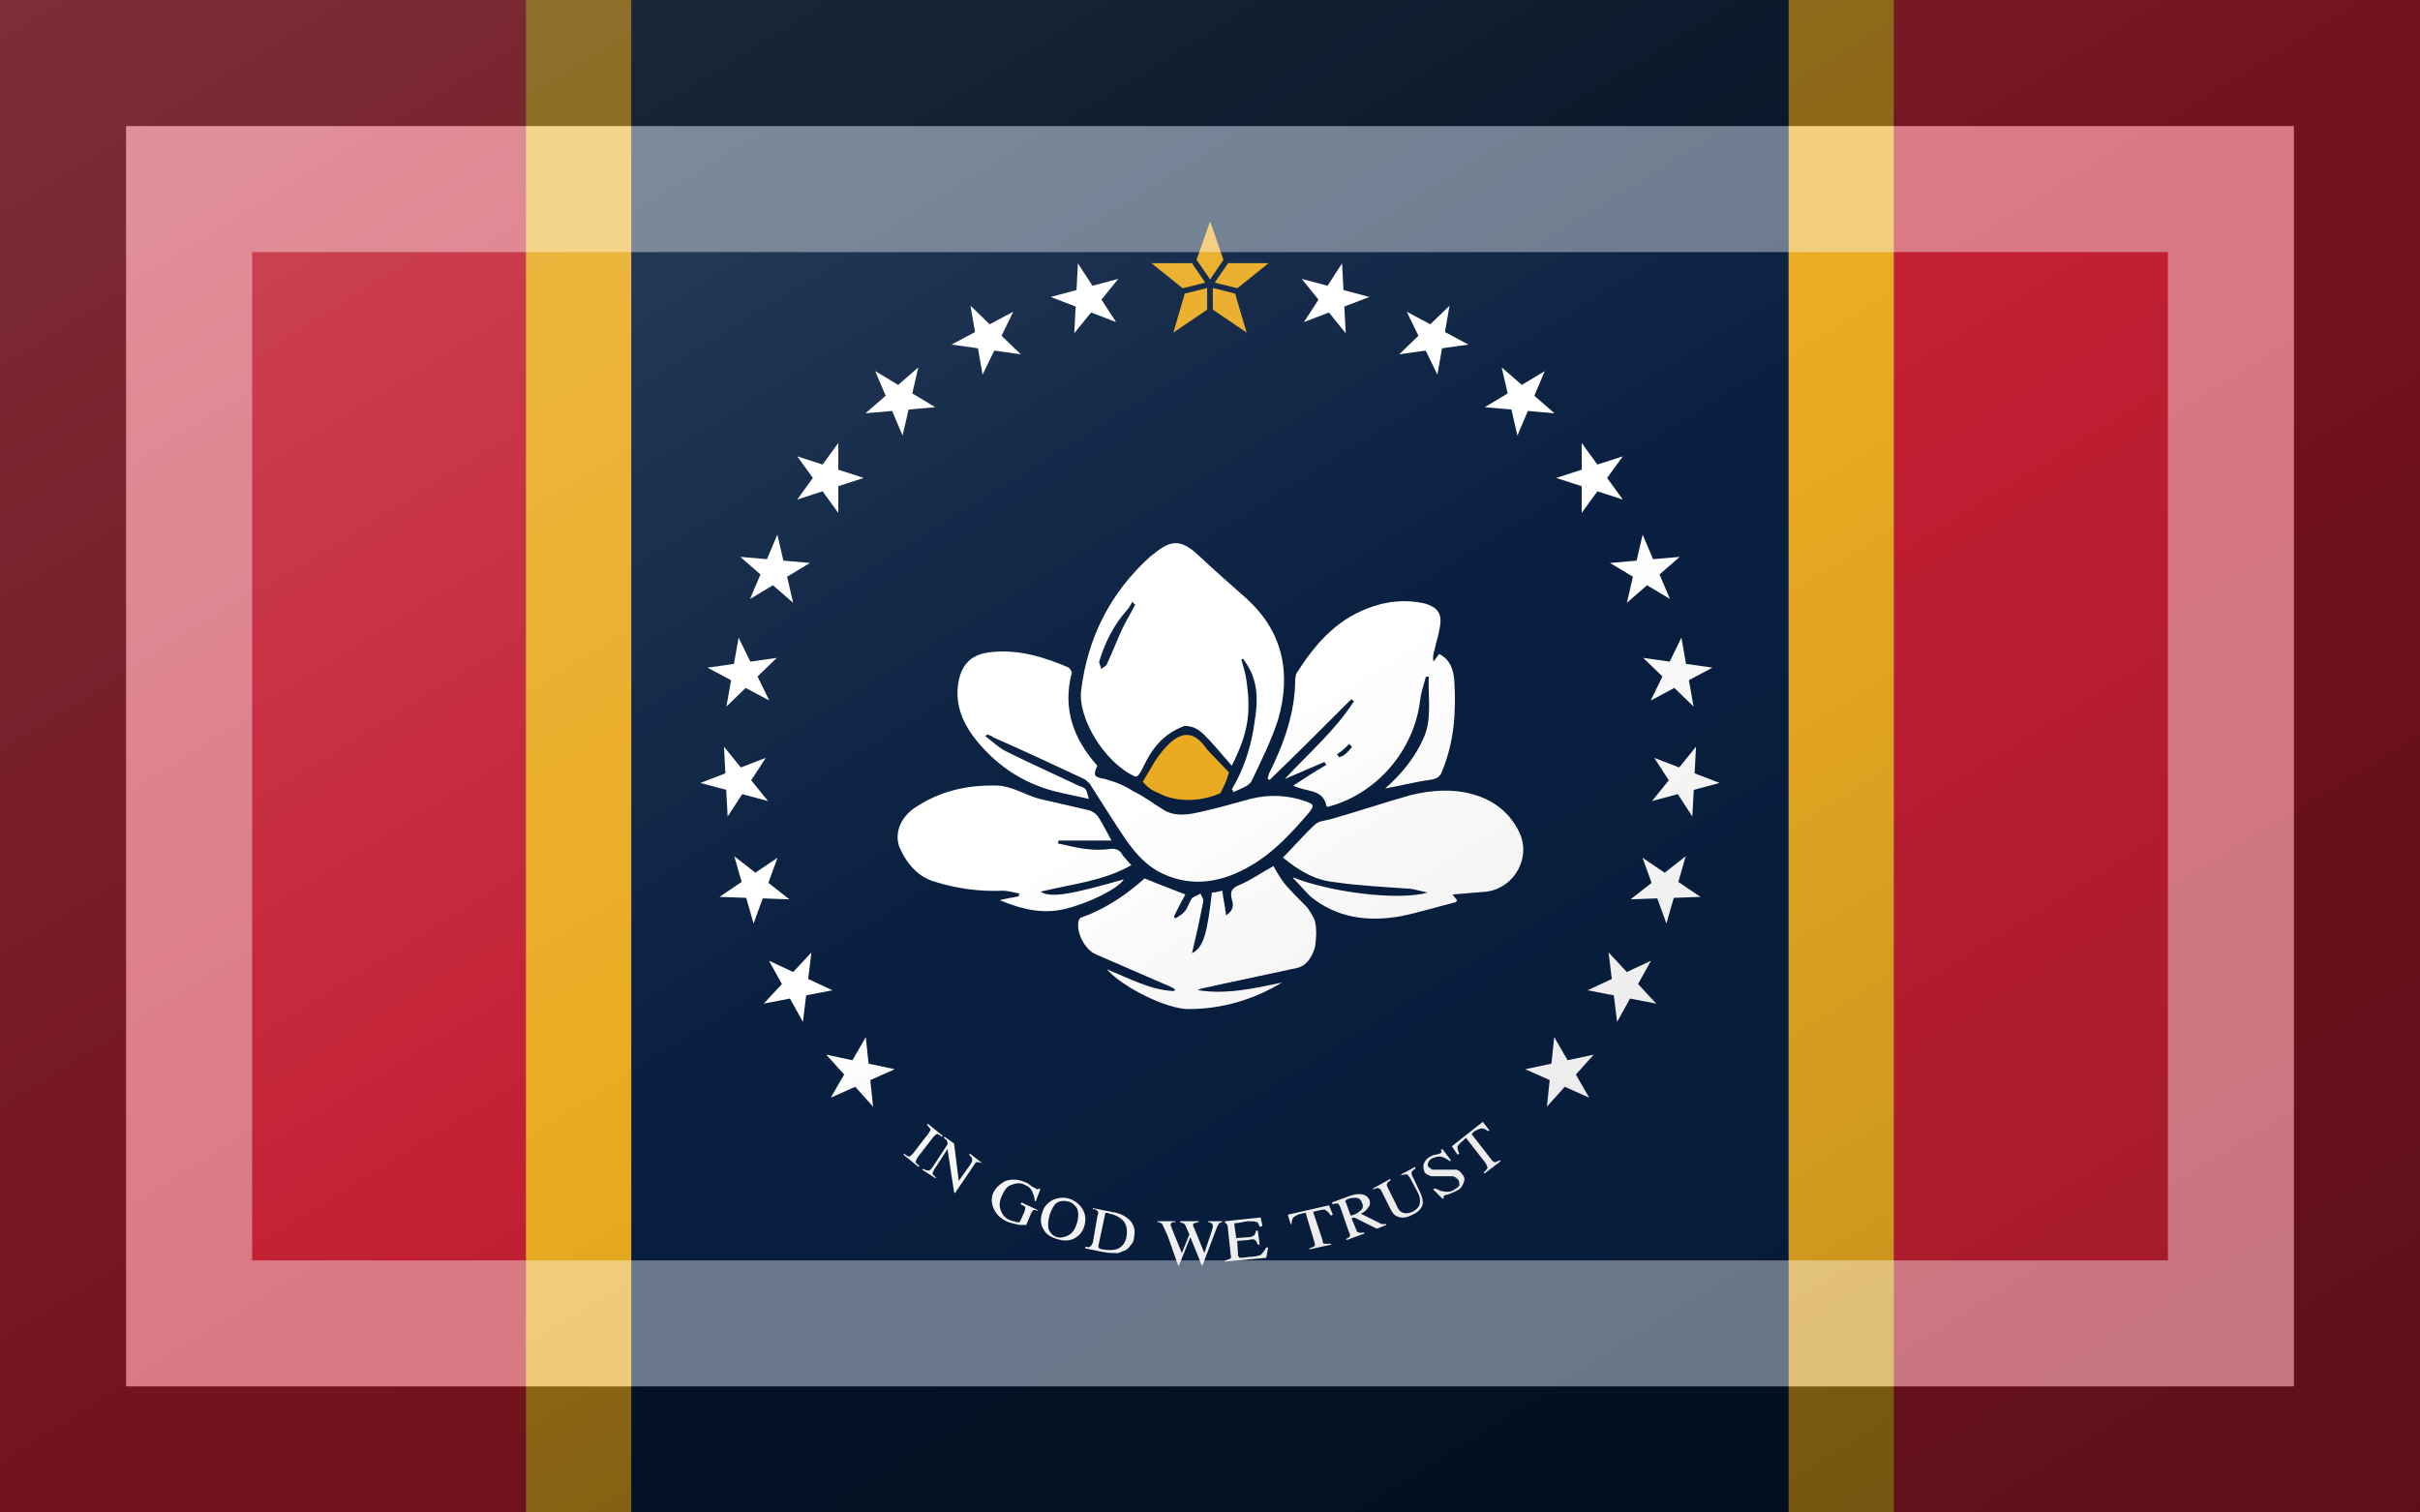 <?xml version="1.0"?>
<svg xmlns="http://www.w3.org/2000/svg" xmlns:xlink="http://www.w3.org/1999/xlink" version="1.1" width="576" height="360" viewBox="0 0 576 360">
<rect x="0" y="0" width="576" height="360" fill="#808080" stroke="none"/>
<!-- Generated by Kreative Vexillo v1.0 -->
<style>
.blue{fill:rgb(8,31,64);}
.red{fill:rgb(194,31,50);}
.white{fill:rgb(255,255,255);}
.yellow{fill:rgb(234,171,34);}
</style>
<defs>
<path id="magnolia" d="M -0.222 0.162 C -0.214 0.16 -0.208 0.159 -0.202 0.158 C -0.202 0.157 -0.202 0.156 -0.201 0.155 C -0.207 0.154 -0.213 0.152 -0.219 0.152 C -0.243 0.153 -0.266 0.15 -0.289 0.143 C -0.308 0.138 -0.32 0.124 -0.328 0.106 C -0.333 0.092 -0.328 0.077 -0.314 0.066 C -0.287 0.047 -0.257 0.04 -0.224 0.041 C -0.208 0.042 -0.195 0.051 -0.18 0.055 C -0.163 0.059 -0.145 0.063 -0.128 0.067 C -0.124 0.068 -0.12 0.071 -0.118 0.074 C -0.113 0.082 -0.109 0.09 -0.104 0.099 C -0.123 0.099 -0.142 0.099 -0.16 0.099 C -0.16 0.1 -0.16 0.101 -0.161 0.102 C -0.151 0.104 -0.141 0.107 -0.13 0.108 C -0.123 0.109 -0.114 0.109 -0.106 0.108 C -0.099 0.107 -0.095 0.109 -0.092 0.115 C -0.089 0.118 -0.087 0.121 -0.083 0.125 C -0.113 0.142 -0.146 0.145 -0.179 0.153 C -0.168 0.16 -0.147 0.156 -0.091 0.14 C -0.097 0.15 -0.128 0.165 -0.152 0.171 C -0.176 0.177 -0.198 0.172 -0.222 0.162 Z M -0.069 0.139 C -0.055 0.145 -0.041 0.15 -0.026 0.156 C -0.03 0.163 -0.034 0.171 -0.038 0.179 C -0.038 0.18 -0.037 0.181 -0.036 0.181 C -0.033 0.179 -0.029 0.177 -0.026 0.173 C -0.023 0.169 -0.022 0.164 -0.019 0.16 C -0.017 0.158 -0.013 0.157 -0.01 0.155 C -0.009 0.158 -0.007 0.16 -0.007 0.163 C -0.009 0.173 -0.011 0.182 -0.013 0.192 C -0.015 0.201 -0.017 0.209 -0.019 0.218 C -0.007 0.212 -0.003 0.198 0.002 0.154 C 0.005 0.154 0.008 0.153 0.013 0.152 C 0.014 0.161 0.016 0.169 0.017 0.178 C 0.025 0.173 0.025 0.167 0.023 0.161 C 0.021 0.153 0.023 0.149 0.031 0.146 C 0.043 0.141 0.054 0.133 0.067 0.126 C 0.071 0.133 0.075 0.14 0.08 0.146 C 0.087 0.154 0.095 0.162 0.103 0.17 C 0.106 0.175 0.11 0.18 0.111 0.185 C 0.113 0.194 0.112 0.203 0.111 0.211 C 0.108 0.222 0.102 0.232 0.09 0.234 C 0.062 0.24 0.034 0.246 0.006 0.252 C -2.9999763E-4 0.254 -0.007 0.254 -0.013 0.257 C 0.017 0.262 0.047 0.255 0.076 0.249 C 0.046 0.267 0.013 0.277 -0.023 0.277 C -0.045 0.277 -0.091 0.255 -0.109 0.235 C -0.084 0.245 -0.063 0.257 -0.038 0.258 C -0.037 0.257 -0.037 0.256 -0.037 0.256 C -0.039 0.255 -0.042 0.253 -0.045 0.252 C -0.07 0.241 -0.096 0.23 -0.121 0.219 C -0.132 0.214 -0.141 0.197 -0.139 0.185 C -0.139 0.183 -0.137 0.18 -0.135 0.18 C -0.11 0.171 -0.088 0.156 -0.069 0.139 Z M 0.088 0.138 C 0.125 0.153 0.197 0.163 0.23 0.154 C 0.225 0.153 0.218 0.151 0.212 0.15 C 0.186 0.148 0.159 0.147 0.132 0.143 C 0.111 0.141 0.094 0.131 0.077 0.117 C 0.089 0.105 0.1 0.092 0.111 0.082 C 0.115 0.078 0.123 0.078 0.129 0.076 C 0.157 0.068 0.184 0.059 0.212 0.051 C 0.233 0.046 0.255 0.044 0.277 0.05 C 0.299 0.056 0.316 0.069 0.326 0.089 C 0.34 0.116 0.322 0.149 0.292 0.153 C 0.281 0.154 0.269 0.155 0.256 0.156 C 0.258 0.158 0.259 0.16 0.261 0.162 C 0.26 0.163 0.26 0.163 0.26 0.164 C 0.24 0.169 0.221 0.175 0.201 0.179 C 0.167 0.185 0.134 0.181 0.106 0.158 C 0.1 0.152 0.094 0.145 0.088 0.139 Z M 0.228 -0.074 C 0.226 -0.066 0.223 -0.058 0.222 -0.05 C 0.216 0.003 0.177 0.049 0.126 0.063 C 0.125 0.064 0.124 0.063 0.123 0.063 C 0.12 0.044 0.101 0.048 0.088 0.041 C 0.1 0.033 0.111 0.026 0.123 0.019 C 0.122 0.018 0.121 0.017 0.121 0.016 C 0.107 0.022 0.093 0.028 0.079 0.034 C 0.104 0.007 0.132 -0.017 0.152 -0.048 C 0.151 -0.049 0.15 -0.05 0.149 -0.05 C 0.121 -0.022 0.092 0.007 0.063 0.035 C 0.062 0.035 0.062 0.034 0.061 0.034 C 0.061 0.032 0.062 0.03 0.062 0.029 C 0.078 -0.003 0.09 -0.036 0.09 -0.072 C 0.09 -0.073 0.091 -0.076 0.091 -0.077 C 0.11 -0.107 0.132 -0.133 0.166 -0.146 C 0.186 -0.154 0.207 -0.156 0.228 -0.151 C 0.24 -0.147 0.245 -0.141 0.243 -0.128 C 0.242 -0.12 0.239 -0.111 0.237 -0.102 C 0.236 -0.099 0.235 -0.095 0.236 -0.09 C 0.238 -0.093 0.24 -0.095 0.242 -0.098 C 0.254 -0.092 0.257 -0.081 0.258 -0.07 C 0.26 -0.037 0.258 -0.005 0.245 0.026 C 0.243 0.032 0.239 0.034 0.232 0.035 C 0.217 0.037 0.202 0.041 0.185 0.044 C 0.202 0.029 0.216 0.012 0.225 -0.008 C 0.235 -0.029 0.23 -0.052 0.231 -0.074 C 0.23 -0.074 0.229 -0.074 0.228 -0.074 Z M 0.134 0.008 C 0.135 0.009 0.136 0.01 0.136 0.011 C 0.142 0.01 0.146 0.005 0.15 9.999983E-5 C 0.149 -8.0000015E-4 0.148 -0.002 0.147 -0.003 C 0.143 0.001 0.139 0.005 0.134 0.008 Z M -0.237 -0.011 C -0.229 -0.005 -0.222 0.002 -0.213 0.006 C -0.189 0.018 -0.164 0.029 -0.139 0.041 C -0.131 0.044 -0.131 0.043 -0.128 0.055 C -0.141 0.052 -0.152 0.05 -0.164 0.047 C -0.199 0.038 -0.228 0.018 -0.25 -0.011 C -0.262 -0.027 -0.269 -0.046 -0.266 -0.066 C -0.263 -0.087 -0.252 -0.098 -0.231 -0.1 C -0.202 -0.103 -0.176 -0.095 -0.15 -0.084 C -0.148 -0.083 -0.146 -0.08 -0.146 -0.078 C -0.156 -0.04 -0.144 -0.008 -0.119 0.02 C -0.124 0.031 -0.122 0.032 -0.111 0.034 C -0.1 0.037 -0.09 0.041 -0.081 0.047 C -0.07 0.052 -0.06 0.06 -0.05 0.066 C -0.038 0.074 -0.024 0.072 -0.011 0.069 C 0.007 0.065 0.025 0.06 0.043 0.055 C 0.063 0.05 0.083 0.051 0.102 0.058 C 0.11 0.061 0.11 0.062 0.105 0.069 C 0.087 0.09 0.068 0.111 0.044 0.125 C 0.014 0.143 -0.018 0.149 -0.05 0.134 C -0.071 0.124 -0.083 0.107 -0.095 0.089 C -0.106 0.072 -0.117 0.055 -0.127 0.039 C -0.129 0.037 -0.131 0.035 -0.133 0.034 C -0.165 0.019 -0.197 0.004 -0.229 -0.01 C -0.231 -0.012 -0.233 -0.012 -0.235 -0.013 C -0.236 -0.012 -0.237 -0.012 -0.237 -0.011 Z M 0.038 -0.157 C 0.021 -0.172 0.004 -0.187 -0.012 -0.202 C -0.03 -0.219 -0.041 -0.219 -0.059 -0.204 C -0.06 -0.203 -0.062 -0.202 -0.063 -0.201 C -0.105 -0.163 -0.129 -0.116 -0.136 -0.06 C -0.14 -0.031 -0.112 0.016 -0.08 0.031 C -0.07 0.036 -0.07 -0.006 -0.027 -0.022 C -0.011 -0.022 -0.005 -0.012 0.023 0.02 C 0.04 -0.014 0.044 -0.035 0.038 -0.073 C 0.037 -0.079 0.035 -0.086 0.033 -0.092 L 0.035 -0.093 C 0.039 -0.087 0.043 -0.081 0.045 -0.075 C 0.052 -0.056 0.049 -0.038 0.046 -0.019 C 0.042 0.004 0.035 0.025 0.023 0.045 C 0.024 0.046 0.025 0.047 0.025 0.048 C 0.032 0.044 0.041 0.042 0.044 0.036 C 0.054 0.015 0.065 -0.007 0.072 -0.029 C 0.086 -0.078 0.077 -0.122 0.038 -0.157 Z M -0.092 -0.126 C -0.098 -0.113 -0.103 -0.1 -0.109 -0.087 C -0.11 -0.085 -0.113 -0.084 -0.115 -0.082 C -0.115 -0.085 -0.117 -0.087 -0.117 -0.09 C -0.111 -0.11 -0.102 -0.128 -0.088 -0.144 C -0.085 -0.147 -0.084 -0.15 -0.082 -0.153 C -0.081 -0.152 -0.08 -0.151 -0.079 -0.15 C -0.083 -0.142 -0.088 -0.134 -0.092 -0.126 Z"/>
<path id="magnolia2" d="M -0.071 0.037 L -0.058 0.015 C -0.039 -0.013 -0.021 -0.024 -0.003 0.003 L 0.02 0.027 C 0.018 0.035 0.015 0.041 0.011 0.049 C -0.014 0.06 -0.04 0.057 -0.054 0.049 C -0.059 0.047 -0.064 0.045 -0.071 0.037 Z"/>
<path id="star" d="M 0.0 -1.0 L 0.225 -0.309 L 0.951 -0.309 L 0.363 0.118 L 0.588 0.809 L 0.0 0.382 L -0.588 0.809 L -0.363 0.118 L -0.951 -0.309 L -0.225 -0.309 Z"/>
<path id="star2" d="M 0.218 -0.374 L 0.002 -1 L -0.218 -0.374 L 0.002 -0.054 Z M -0.41 0.176 L -0.595 0.809 L -0.046 0.437 V 0.085 L -0.41 0.176 Z M -0.293 -0.318 H -0.951 L -0.444 0.089 L -0.077 -0.002 Z M 0.444 0.089 L 0.951 -0.318 H 0.293 L 0.077 -0.002 L 0.444 0.089 Z M 0.409 0.176 L 0.046 0.085 V 0.437 L 0.595 0.809 Z"/>
<path id="text" d="M 0.258 0.416 L 0.291 0.39 L 0.298 0.399 L 0.297 0.4 C 0.294 0.398 0.292 0.397 0.29 0.397 C 0.288 0.397 0.286 0.398 0.282 0.4 L 0.279 0.403 L 0.3 0.43 C 0.301 0.432 0.303 0.433 0.304 0.433 C 0.305 0.433 0.307 0.432 0.309 0.431 L 0.31 0.432 L 0.293 0.445 L 0.292 0.444 C 0.294 0.442 0.296 0.44 0.296 0.439 C 0.296 0.438 0.295 0.436 0.294 0.434 L 0.273 0.407 L 0.27 0.41 C 0.267 0.412 0.265 0.415 0.264 0.416 C 0.264 0.418 0.264 0.42 0.266 0.424 L 0.264 0.425 Z M 0.24 0.461 C 0.243 0.462 0.246 0.464 0.248 0.464 C 0.253 0.465 0.257 0.465 0.261 0.462 C 0.263 0.461 0.265 0.459 0.266 0.458 C 0.266 0.456 0.266 0.454 0.265 0.452 C 0.263 0.45 0.262 0.449 0.259 0.448 C 0.258 0.448 0.255 0.448 0.25 0.448 L 0.242 0.448 C 0.24 0.448 0.238 0.448 0.236 0.448 C 0.233 0.447 0.231 0.446 0.229 0.444 C 0.228 0.441 0.227 0.438 0.228 0.435 C 0.229 0.432 0.231 0.429 0.235 0.427 C 0.237 0.426 0.239 0.425 0.241 0.425 C 0.244 0.424 0.245 0.424 0.245 0.424 C 0.246 0.423 0.247 0.423 0.247 0.422 C 0.247 0.422 0.247 0.421 0.246 0.42 L 0.248 0.419 L 0.257 0.431 L 0.256 0.432 C 0.252 0.429 0.248 0.427 0.245 0.427 C 0.242 0.427 0.239 0.428 0.237 0.429 C 0.235 0.43 0.234 0.431 0.233 0.433 C 0.232 0.435 0.232 0.436 0.233 0.438 C 0.234 0.439 0.236 0.44 0.237 0.441 C 0.239 0.441 0.241 0.441 0.244 0.441 L 0.252 0.441 C 0.257 0.441 0.261 0.441 0.263 0.441 C 0.266 0.442 0.268 0.444 0.269 0.446 C 0.272 0.449 0.272 0.452 0.27 0.456 C 0.269 0.459 0.267 0.462 0.262 0.464 C 0.26 0.465 0.258 0.466 0.255 0.467 C 0.253 0.468 0.251 0.468 0.251 0.468 C 0.25 0.469 0.249 0.469 0.249 0.47 C 0.249 0.47 0.249 0.471 0.25 0.471 L 0.248 0.472 L 0.238 0.462 Z M 0.192 0.451 L 0.193 0.452 C 0.19 0.454 0.189 0.455 0.189 0.456 C 0.188 0.457 0.189 0.459 0.19 0.461 L 0.199 0.479 C 0.2 0.482 0.202 0.485 0.204 0.486 C 0.207 0.488 0.211 0.488 0.216 0.486 C 0.221 0.483 0.224 0.48 0.224 0.475 C 0.224 0.473 0.224 0.47 0.222 0.466 L 0.214 0.451 C 0.212 0.448 0.211 0.446 0.21 0.446 C 0.209 0.446 0.207 0.446 0.204 0.447 L 0.204 0.446 L 0.219 0.438 L 0.219 0.44 C 0.217 0.441 0.215 0.443 0.215 0.444 C 0.215 0.445 0.215 0.447 0.217 0.45 L 0.224 0.465 C 0.226 0.469 0.227 0.473 0.227 0.476 C 0.227 0.481 0.223 0.486 0.216 0.489 C 0.209 0.493 0.203 0.493 0.198 0.49 C 0.196 0.489 0.194 0.486 0.192 0.482 L 0.183 0.464 C 0.182 0.462 0.181 0.461 0.18 0.461 C 0.179 0.46 0.177 0.461 0.174 0.462 L 0.174 0.461 Z M 0.145 0.515 C 0.147 0.514 0.149 0.513 0.149 0.512 C 0.15 0.511 0.149 0.509 0.148 0.507 L 0.139 0.481 C 0.138 0.479 0.137 0.477 0.136 0.477 C 0.135 0.477 0.133 0.477 0.131 0.478 L 0.13 0.476 L 0.149 0.469 C 0.152 0.468 0.156 0.467 0.159 0.467 C 0.164 0.467 0.168 0.469 0.17 0.473 C 0.171 0.476 0.171 0.479 0.169 0.481 C 0.167 0.484 0.165 0.486 0.161 0.488 L 0.181 0.498 C 0.182 0.499 0.183 0.499 0.184 0.499 C 0.185 0.499 0.186 0.499 0.188 0.499 L 0.188 0.5 L 0.178 0.504 L 0.154 0.492 L 0.151 0.493 L 0.156 0.505 C 0.157 0.507 0.157 0.508 0.159 0.508 C 0.16 0.509 0.161 0.508 0.164 0.508 L 0.165 0.509 L 0.146 0.516 Z M 0.16 0.485 C 0.163 0.483 0.164 0.48 0.162 0.476 C 0.161 0.473 0.159 0.471 0.155 0.471 C 0.153 0.471 0.151 0.471 0.148 0.472 C 0.146 0.473 0.145 0.473 0.145 0.474 C 0.144 0.474 0.144 0.475 0.145 0.476 L 0.15 0.49 C 0.155 0.489 0.158 0.487 0.16 0.485 Z M 0.083 0.489 L 0.127 0.479 L 0.131 0.489 L 0.129 0.49 C 0.127 0.487 0.125 0.485 0.123 0.484 C 0.122 0.483 0.118 0.484 0.114 0.485 L 0.11 0.486 L 0.12 0.516 C 0.12 0.519 0.121 0.52 0.122 0.52 C 0.123 0.52 0.125 0.52 0.129 0.52 L 0.129 0.521 L 0.106 0.526 L 0.106 0.525 C 0.109 0.524 0.111 0.523 0.112 0.522 C 0.112 0.521 0.112 0.52 0.111 0.517 L 0.102 0.487 L 0.097 0.488 C 0.093 0.489 0.09 0.491 0.089 0.492 C 0.088 0.493 0.087 0.495 0.087 0.499 L 0.086 0.499 Z M 0.016 0.538 C 0.019 0.537 0.021 0.536 0.022 0.536 C 0.022 0.535 0.023 0.534 0.022 0.531 L 0.019 0.503 C 0.019 0.5 0.018 0.499 0.017 0.498 C 0.016 0.498 0.016 0.498 0.016 0.497 L 0.016 0.496 L 0.054 0.492 L 0.056 0.501 L 0.053 0.502 C 0.052 0.499 0.051 0.497 0.05 0.497 C 0.048 0.496 0.045 0.496 0.04 0.496 L 0.029 0.498 C 0.028 0.498 0.027 0.498 0.027 0.498 C 0.026 0.498 0.026 0.499 0.026 0.5 L 0.028 0.514 L 0.041 0.513 C 0.044 0.513 0.046 0.512 0.047 0.511 C 0.048 0.51 0.049 0.508 0.049 0.506 L 0.051 0.506 L 0.053 0.521 L 0.051 0.521 C 0.05 0.518 0.049 0.517 0.048 0.516 C 0.047 0.515 0.045 0.515 0.041 0.516 L 0.029 0.517 L 0.03 0.533 C 0.031 0.534 0.031 0.535 0.032 0.535 C 0.034 0.535 0.036 0.535 0.042 0.534 C 0.047 0.534 0.051 0.533 0.054 0.532 C 0.056 0.53 0.058 0.528 0.06 0.524 L 0.062 0.524 L 0.06 0.535 L 0.016 0.539 Z M -0.037 0.496 V 0.497 C -0.038 0.497 -0.039 0.497 -0.04 0.497 C -0.041 0.498 -0.042 0.498 -0.042 0.5 C -0.042 0.5 -0.042 0.501 -0.042 0.501 C -0.041 0.501 -0.041 0.502 -0.041 0.503 L -0.03 0.53 L -0.022 0.51 L -0.026 0.501 C -0.027 0.499 -0.028 0.498 -0.029 0.498 C -0.03 0.498 -0.031 0.497 -0.032 0.497 V 0.496 H -0.012 V 0.497 C -0.014 0.497 -0.016 0.498 -0.016 0.498 C -0.018 0.498 -0.018 0.499 -0.018 0.5 C -0.018 0.501 -0.018 0.501 -0.018 0.501 C -0.018 0.501 -0.018 0.502 -0.017 0.503 L -0.006 0.53 L 0.002 0.506 C 0.002 0.505 0.003 0.503 0.003 0.502 C 0.003 0.502 0.003 0.501 0.003 0.501 C 0.003 0.499 0.002 0.498 0.001 0.498 C 3.9997906E-4 0.497 -6.00021E-4 0.497 -0.002 0.497 V 0.496 L 0.013 0.496 V 0.497 C 0.012 0.497 0.01 0.498 0.01 0.498 C 0.009 0.499 0.009 0.5 0.008 0.501 L -2.142042E-8 0.522 L -0.003 0.53 L -0.008 0.543 H -0.009 L -0.012 0.535 L -0.021 0.513 L -0.033 0.543 H -0.034 L -0.039 0.529 L -0.045 0.512 C -0.048 0.505 -0.05 0.501 -0.051 0.499 C -0.052 0.498 -0.054 0.497 -0.056 0.497 V 0.496 Z M -0.133 0.523 C -0.13 0.524 -0.129 0.524 -0.128 0.523 C -0.127 0.523 -0.126 0.521 -0.125 0.519 L -0.12 0.49 C -0.119 0.488 -0.119 0.486 -0.12 0.485 C -0.121 0.484 -0.122 0.483 -0.125 0.483 L -0.125 0.482 L -0.105 0.486 C -0.098 0.487 -0.093 0.489 -0.089 0.492 C -0.082 0.497 -0.079 0.504 -0.081 0.513 C -0.081 0.516 -0.082 0.519 -0.085 0.522 C -0.087 0.525 -0.089 0.527 -0.093 0.528 C -0.095 0.529 -0.097 0.53 -0.099 0.53 C -0.103 0.53 -0.107 0.53 -0.113 0.529 L -0.133 0.525 Z M -0.118 0.525 C -0.118 0.525 -0.116 0.526 -0.115 0.526 C -0.109 0.527 -0.104 0.527 -0.1 0.526 C -0.094 0.524 -0.09 0.519 -0.089 0.512 C -0.088 0.505 -0.089 0.499 -0.093 0.495 C -0.096 0.492 -0.101 0.489 -0.107 0.488 C -0.109 0.487 -0.11 0.487 -0.111 0.487 C -0.112 0.488 -0.112 0.488 -0.112 0.489 L -0.119 0.522 C -0.119 0.524 -0.119 0.524 -0.118 0.525 Z M -0.167 0.473 C -0.162 0.471 -0.156 0.47 -0.15 0.472 C -0.144 0.474 -0.139 0.478 -0.136 0.483 C -0.133 0.488 -0.132 0.494 -0.134 0.501 C -0.136 0.508 -0.14 0.512 -0.146 0.515 C -0.151 0.517 -0.157 0.517 -0.163 0.515 C -0.17 0.513 -0.175 0.51 -0.178 0.504 C -0.181 0.499 -0.181 0.493 -0.179 0.487 C -0.177 0.48 -0.173 0.476 -0.167 0.473 Z M -0.172 0.505 C -0.17 0.509 -0.167 0.512 -0.163 0.513 C -0.159 0.514 -0.155 0.513 -0.151 0.511 C -0.147 0.509 -0.144 0.505 -0.142 0.498 C -0.14 0.492 -0.14 0.486 -0.142 0.482 C -0.144 0.479 -0.147 0.476 -0.151 0.475 C -0.155 0.474 -0.159 0.474 -0.163 0.476 C -0.166 0.478 -0.169 0.483 -0.171 0.489 C -0.173 0.496 -0.173 0.501 -0.172 0.505 Z M -0.19 0.459 C -0.188 0.46 -0.186 0.461 -0.186 0.461 C -0.185 0.462 -0.184 0.462 -0.184 0.462 C -0.183 0.462 -0.183 0.461 -0.182 0.461 L -0.181 0.462 L -0.186 0.475 L -0.187 0.474 C -0.187 0.471 -0.188 0.468 -0.189 0.466 C -0.19 0.462 -0.193 0.459 -0.198 0.457 C -0.202 0.455 -0.206 0.455 -0.211 0.457 C -0.216 0.458 -0.219 0.462 -0.222 0.469 C -0.225 0.475 -0.225 0.48 -0.223 0.485 C -0.221 0.49 -0.218 0.493 -0.213 0.495 C -0.212 0.495 -0.211 0.496 -0.21 0.496 C -0.209 0.496 -0.208 0.496 -0.207 0.497 C -0.205 0.497 -0.204 0.497 -0.203 0.497 C -0.203 0.496 -0.202 0.496 -0.202 0.495 L -0.198 0.486 C -0.197 0.483 -0.197 0.482 -0.197 0.481 C -0.198 0.48 -0.199 0.479 -0.202 0.478 L -0.201 0.476 L -0.184 0.484 L -0.184 0.485 C -0.186 0.484 -0.187 0.484 -0.188 0.484 C -0.189 0.484 -0.19 0.486 -0.191 0.488 L -0.196 0.5 C -0.197 0.5 -0.199 0.5 -0.203 0.5 C -0.208 0.499 -0.212 0.498 -0.215 0.497 C -0.222 0.494 -0.227 0.49 -0.23 0.484 C -0.233 0.478 -0.234 0.472 -0.231 0.465 C -0.228 0.46 -0.224 0.456 -0.218 0.453 C -0.212 0.451 -0.205 0.451 -0.198 0.454 C -0.195 0.455 -0.192 0.457 -0.19 0.459 Z M -0.306 0.44 C -0.303 0.442 -0.301 0.442 -0.3 0.442 C -0.299 0.442 -0.297 0.44 -0.295 0.437 L -0.28 0.414 L -0.28 0.412 C -0.28 0.411 -0.281 0.41 -0.281 0.409 C -0.282 0.409 -0.283 0.408 -0.284 0.407 L -0.283 0.406 L -0.273 0.413 L -0.268 0.453 L -0.256 0.436 C -0.254 0.433 -0.253 0.431 -0.254 0.429 C -0.254 0.428 -0.255 0.427 -0.257 0.425 L -0.256 0.424 L -0.243 0.434 L -0.243 0.434 C -0.246 0.433 -0.247 0.433 -0.249 0.433 C -0.25 0.433 -0.251 0.435 -0.253 0.438 L -0.272 0.466 L -0.273 0.465 L -0.28 0.419 L -0.293 0.439 C -0.295 0.442 -0.296 0.444 -0.296 0.446 C -0.295 0.446 -0.294 0.448 -0.292 0.45 L -0.293 0.45 L -0.307 0.441 Z M -0.326 0.424 C -0.324 0.426 -0.322 0.427 -0.321 0.427 C -0.32 0.427 -0.319 0.426 -0.317 0.424 L -0.3 0.402 C -0.299 0.4 -0.298 0.399 -0.298 0.398 C -0.299 0.397 -0.3 0.395 -0.302 0.393 L -0.301 0.392 L -0.285 0.405 L -0.286 0.406 C -0.288 0.404 -0.29 0.403 -0.291 0.403 C -0.292 0.403 -0.293 0.404 -0.295 0.406 L -0.312 0.428 C -0.313 0.43 -0.314 0.432 -0.314 0.433 C -0.314 0.434 -0.312 0.435 -0.31 0.437 L -0.311 0.438 L -0.327 0.425 Z"/>
<linearGradient id="glaze" x1="0%" y1="0%" x2="100%" y2="100%">
<stop offset="0%" stop-color="rgb(255,255,255)" stop-opacity="0.2"/>
<stop offset="49.999%" stop-color="rgb(255,255,255)" stop-opacity="0.0"/>
<stop offset="50.001%" stop-color="rgb(0,0,0)" stop-opacity="0.0"/>
<stop offset="100%" stop-color="rgb(0,0,0)" stop-opacity="0.2"/>
</linearGradient>
</defs>
<g>
<g>
<rect x="0" y="0" width="125.217" height="360" class="red"/>
<rect x="125.217" y="0" width="25.044" height="360" class="yellow"/>
<rect x="150.261" y="0" width="275.478" height="360" class="blue"/>
<rect x="425.739" y="0" width="25.044" height="360" class="yellow"/>
<rect x="450.783" y="0" width="125.217" height="360" class="red"/>
</g>
<use xlink:href="#star2" transform="translate(288 67.304) scale(14.65 14.65) rotate(0)" class="yellow"/>
<g>
<use xlink:href="#star" transform="translate(317.168 71.144) scale(8.757 8.757) rotate(15)" class="white"/>
<use xlink:href="#star" transform="translate(258.832 71.144) scale(8.757 8.757) rotate(-15)" class="white"/>
<use xlink:href="#star" transform="translate(340.907 80.496) scale(8.757 8.757) rotate(28)" class="white"/>
<use xlink:href="#star" transform="translate(235.093 80.496) scale(8.757 8.757) rotate(-28)" class="white"/>
<use xlink:href="#star" transform="translate(361.935 94.948) scale(8.757 8.757) rotate(41)" class="white"/>
<use xlink:href="#star" transform="translate(214.065 94.948) scale(8.757 8.757) rotate(-41)" class="white"/>
<use xlink:href="#star" transform="translate(379.173 113.759) scale(8.757 8.757) rotate(54)" class="white"/>
<use xlink:href="#star" transform="translate(196.827 113.759) scale(8.757 8.757) rotate(-54)" class="white"/>
<use xlink:href="#star" transform="translate(391.737 135.966) scale(8.757 8.757) rotate(67)" class="white"/>
<use xlink:href="#star" transform="translate(184.263 135.966) scale(8.757 8.757) rotate(-67)" class="white"/>
<use xlink:href="#star" transform="translate(398.984 160.431) scale(8.757 8.757) rotate(80)" class="white"/>
<use xlink:href="#star" transform="translate(177.016 160.431) scale(8.757 8.757) rotate(-80)" class="white"/>
<use xlink:href="#star" transform="translate(400.541 185.898) scale(8.757 8.757) rotate(93)" class="white"/>
<use xlink:href="#star" transform="translate(175.459 185.898) scale(8.757 8.757) rotate(-93)" class="white"/>
<use xlink:href="#star" transform="translate(396.33 211.063) scale(8.757 8.757) rotate(106)" class="white"/>
<use xlink:href="#star" transform="translate(179.67 211.063) scale(8.757 8.757) rotate(-106)" class="white"/>
<use xlink:href="#star" transform="translate(386.566 234.636) scale(8.757 8.757) rotate(119)" class="white"/>
<use xlink:href="#star" transform="translate(189.434 234.636) scale(8.757 8.757) rotate(-119)" class="white"/>
<use xlink:href="#star" transform="translate(371.749 255.408) scale(8.757 8.757) rotate(132)" class="white"/>
<use xlink:href="#star" transform="translate(204.251 255.408) scale(8.757 8.757) rotate(-132)" class="white"/>
</g>
<use xlink:href="#text" transform="translate(288 180) scale(223.137 223.137) rotate(0)" class="white"/>
<use xlink:href="#magnolia" transform="translate(288 177.746) scale(225.391 225.391) rotate(0)" class="white"/>
<use xlink:href="#magnolia2" transform="translate(288 177.746) scale(225.391 225.391) rotate(0)" class="yellow"/>
</g>
<g>
<rect x="0" y="0" width="576" height="360" fill="url(#glaze)"/>
<path d="M 30 30 L 546 30 L 546 330 L 30 330 Z M 60 60 L 60 300 L 516 300 L 516 60 Z" fill="rgb(255,255,255)" opacity="0.4"/>
<path d="M 0 0 L 576 0 L 576 360 L 0 360 Z M 30 30 L 30 330 L 546 330 L 546 30 Z" fill="rgb(0,0,0)" opacity="0.4"/>
</g>
</svg>
